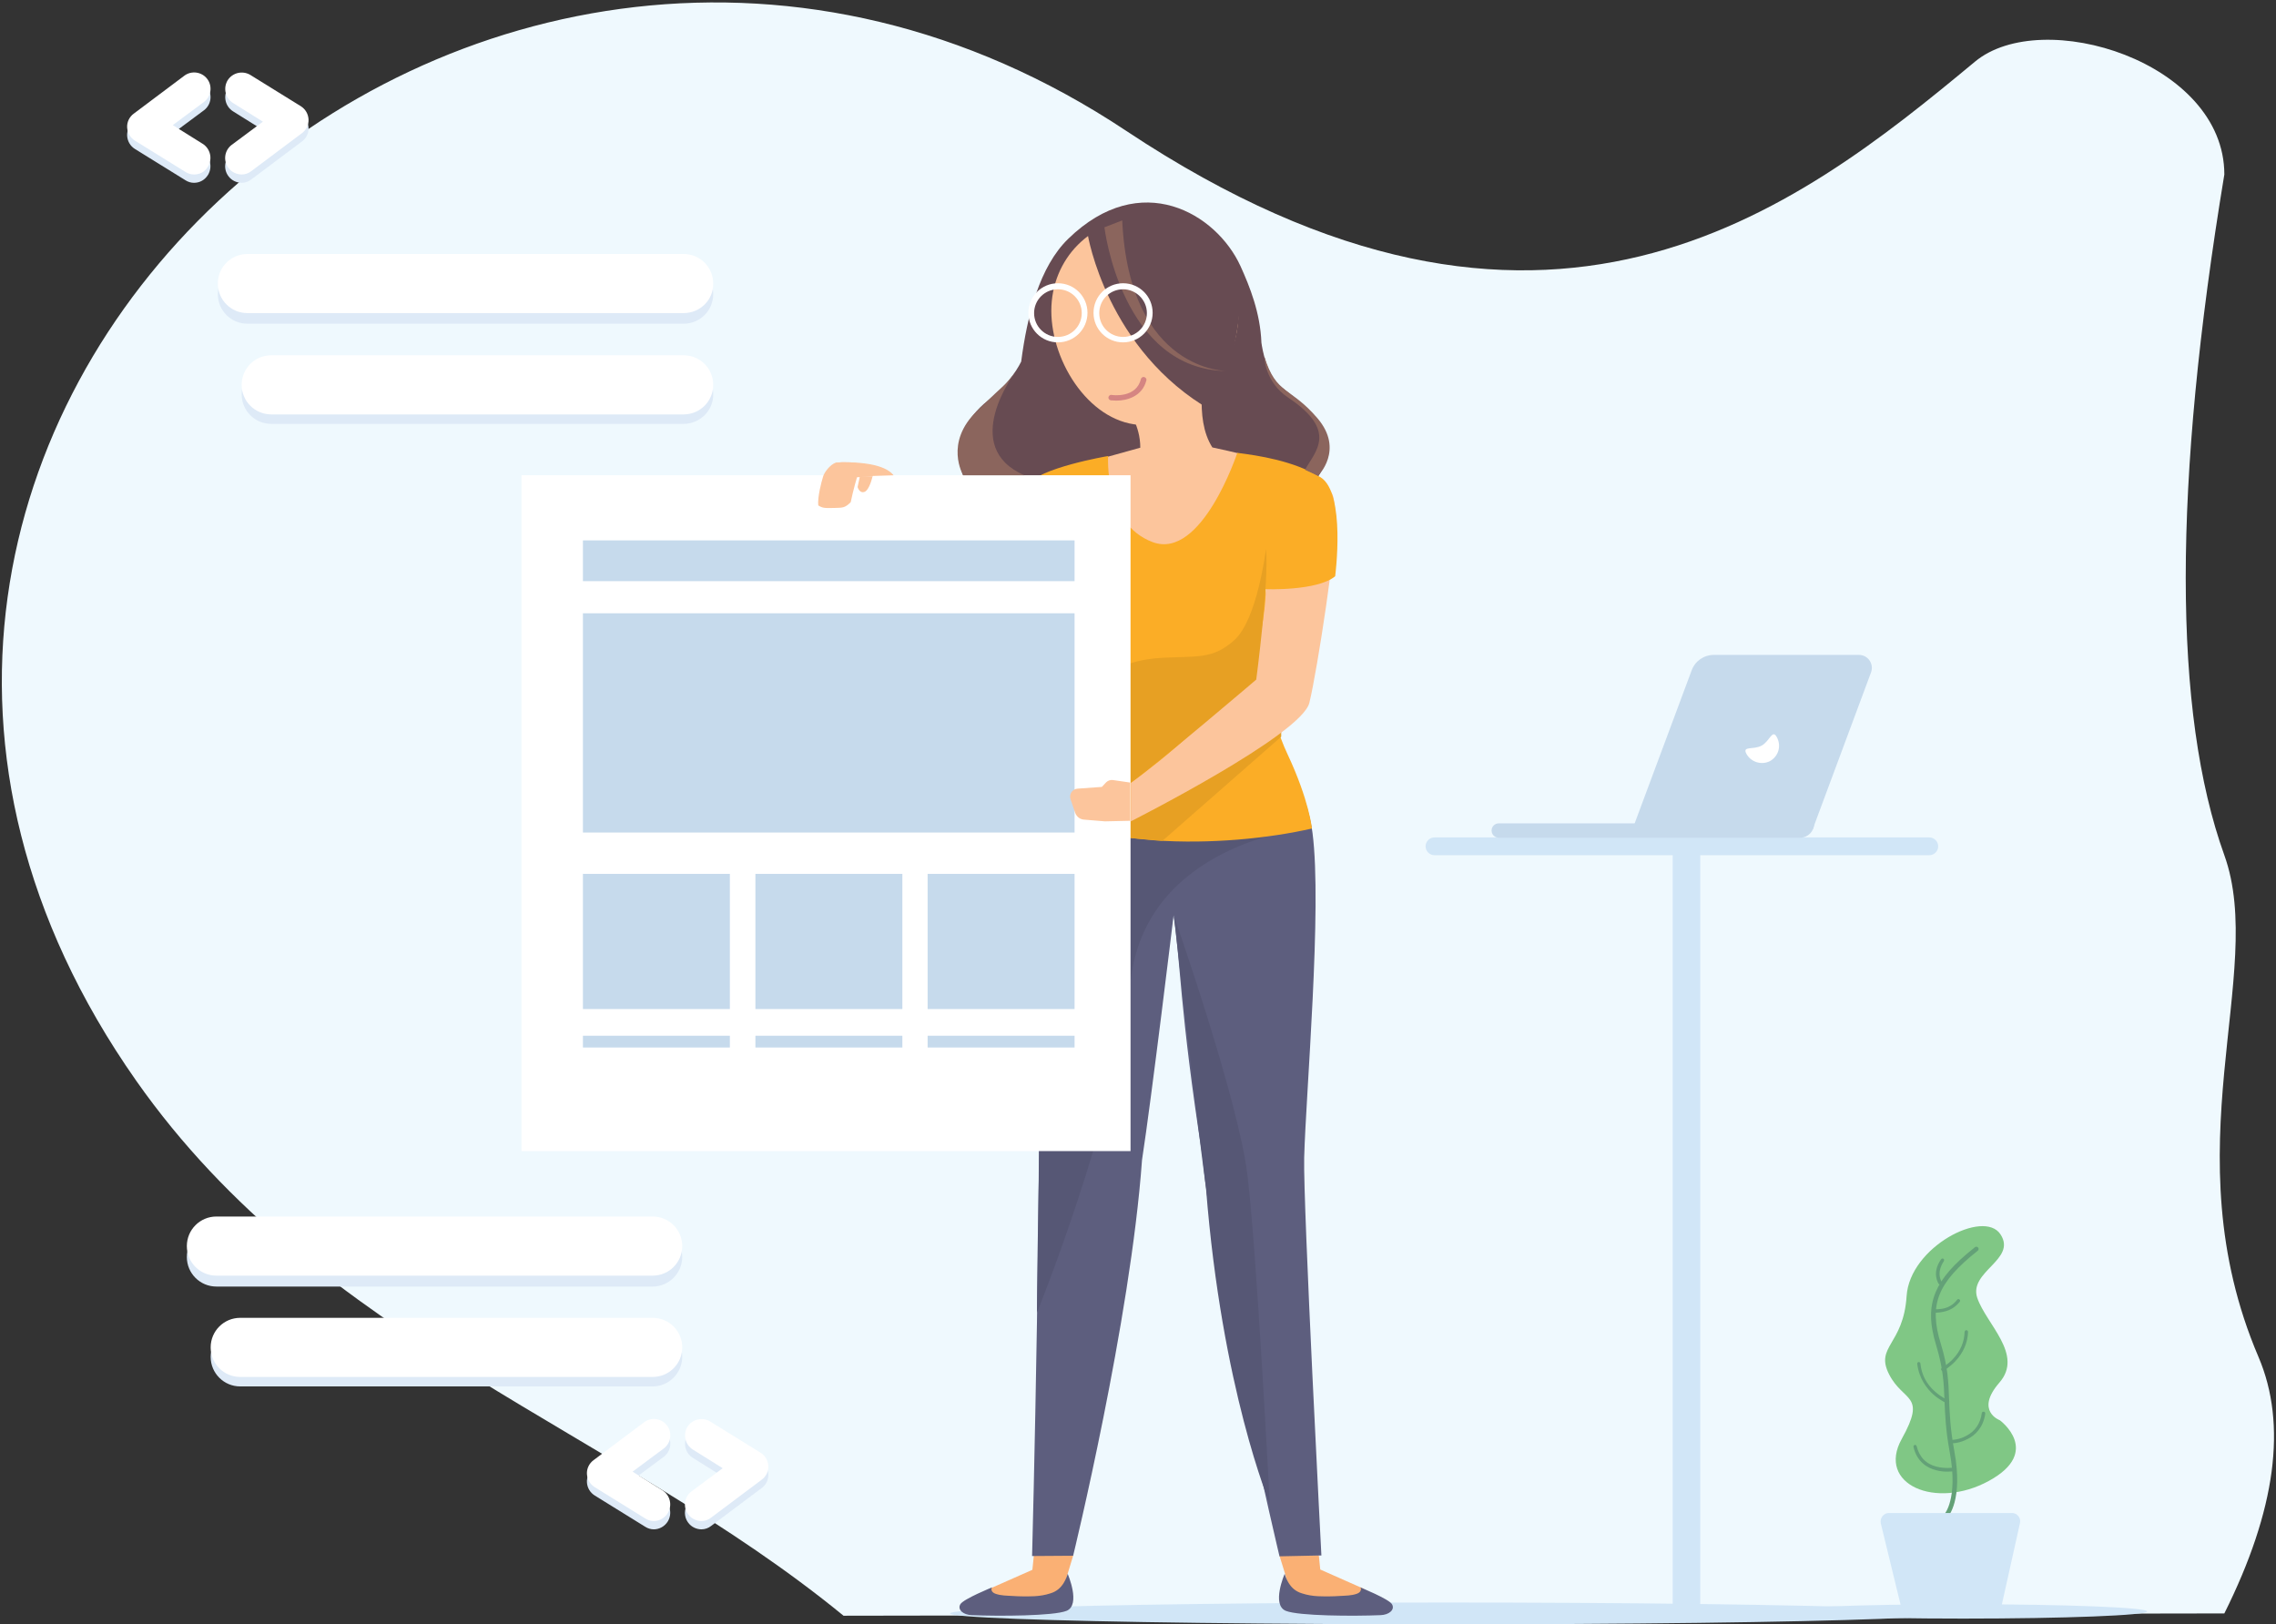 <?xml version="1.0" encoding="UTF-8"?>
<svg width="793px" height="566px" viewBox="0 0 793 566" version="1.1" xmlns="http://www.w3.org/2000/svg" xmlns:xlink="http://www.w3.org/1999/xlink">
    <rect x="0" y="0" width="793" height="566" fill="#333333" stroke="none"/>
    <!-- Generator: Sketch 53 (72520) - https://sketchapp.com -->
    <title>ui-pack-2-light</title>
    <desc>Created with Sketch.</desc>
    <g id="Page-1" stroke="none" stroke-width="1" fill="none" fill-rule="evenodd">
        <g id="ui-pack-2-light" fill-rule="nonzero">
            <path d="M293.9,563 C215.2,498.5 111.3,467.6 47.4,376.5 C-111.6,149.8 167.8,-103.7 392.4,45.6 C538.1,142.4 625.7,73.3 688.1,21.5 C711.5,2 775,21.5 775,60.8 C757.067,169.107 757.067,248.174 775,298 C789.83,339.204 756.06,400.623 786.9,472.83 C796.953,496.368 792.987,526.158 775,562.2 L293.9,563 Z" id="Path" fill="#EFF9FE"></path>
            <ellipse id="Oval" fill="#D1E6F7" cx="504.7" cy="562.2" rx="173.7" ry="3.8"></ellipse>
            <path d="M459.5,541.9 L460,546.9 L474,553.1 L475,553.6 C476,554.3 475.6,555.9 474.3,556 L458.5,557.2 C453.4,557.6 448.8,554 447.9,548.9 L447.9,548.9 L445.8,542.1 L459.5,541.9 Z" id="Path" fill="#FAB074"></path>
            <path d="M473.9,553.1 C473.9,553.1 484,557.2 485,559 C486.1,560.9 484,562.7 481,562.8 C471.6,563.2 452.5,563.1 448,561.3 C442.9,559.2 447.6,548.4 447.6,548.4 C447.9,549.5 448.4,550.6 449,551.6 C450.1,553.4 451.6,554.6 453.6,555.2 C455.4,555.8 457.3,556.1 459.1,556.2 C461.8,556.3 464.4,556.3 467.1,556.1 C468.9,556 470.8,556 472.6,555.4 C473.2,555.2 474,554.8 474.1,554.1 C474.3,553.7 474.2,553.4 473.9,553.1 Z" id="Path" fill="#5D5E7E"></path>
            <path d="M360.2,542.1 L359.7,547 L345.7,553.2 L344.7,553.7 C343.7,554.4 344.1,556 345.4,556.1 L361.2,557.3 C366.3,557.7 370.9,554.1 371.8,549 L371.8,549 L373.9,542.1 L360.2,542.1 Z" id="Path" fill="#FAB074"></path>
            <path d="M345.7,553.1 C345.7,553.1 335.6,557.2 334.6,559 C333.5,560.9 335.6,562.7 338.6,562.8 C348,563.2 367.1,563.1 371.6,561.3 C376.7,559.2 372,548.4 372,548.4 C371.7,549.5 371.2,550.6 370.6,551.6 C369.5,553.4 368,554.6 366,555.2 C364.2,555.8 362.3,556.1 360.5,556.2 C357.8,556.3 355.2,556.3 352.5,556.1 C350.7,556 348.8,556 347,555.4 C346.4,555.2 345.6,554.8 345.5,554.1 C345.3,553.7 345.5,553.4 345.7,553.1 Z" id="Path" fill="#5D5E7E"></path>
            <path d="M361.4,335.8 C363.5,395 359.6,542.2 359.6,542.2 L373.9,542.1 C373.9,542.1 393.9,460.2 397.9,404.2 C401.2,382.9 408.9,319 408.9,319 C411.2,333.2 411,352.2 419,403.2 C422.8,445.5 445.8,542.3 445.8,542.3 L460.4,542 C460.4,542 454,419.6 454.4,403.4 C455,380.7 460.7,316.3 457.3,290.2 C455.9,279.6 450.7,269.3 449.8,266.2 C449.8,266.2 430.3,265.7 403.8,266.8 C395.9,267.1 374.6,266.8 374.6,266.8 C374.6,266.8 359.6,283.3 361.4,335.8 Z" id="Path" fill="#5D5E7E"></path>
            <path d="M454.5,288.7 C454.5,288.7 399.1,294.1 393.9,342.1 C388.7,390.1 361.3,457.4 361.3,457.4 C361.3,457.4 362,327.2 368.2,308.6 C374.4,290.1 393.9,292 393.9,292 C393.9,292 435.4,292.3 454.5,288.7 Z" id="Path" fill="#565775"></path>
            <path d="M672.2,298 L499.8,298 C498.1,298 496.7,296.6 496.7,294.9 L496.7,294.9 C496.7,293.2 498.1,291.8 499.8,291.8 L672.2,291.8 C673.9,291.8 675.3,293.2 675.3,294.9 L675.3,294.9 C675.3,296.6 673.9,298 672.2,298 Z" id="Path" fill="#D1E6F7"></path>
            <rect id="Rectangle" fill="#D1E6F7" x="582.8" y="291.9" width="9.6" height="269.7"></rect>
            <path d="M631.6,288.9 L568.8,288.9 L589.4,233.6 C590.6,230.3 593.7,228.2 597.2,228.2 L647.7,228.2 C650.8,228.2 653,231.3 651.9,234.3 L631.6,288.9 Z" id="Path" fill="#C6DAEC"></path>
            <path d="M627.2,291.9 L522.2,291.9 C520.8,291.9 519.7,290.8 519.7,289.4 L519.7,289.4 C519.7,288 520.8,286.9 522.2,286.9 L632.1,286.9 L632.1,286.9 C632.1,289.7 629.9,291.9 627.2,291.9 Z" id="Path" fill="#C6DAEC"></path>
            <path d="M608.5,262.7 C606.9,259.8 610.9,261.4 613.8,259.8 C616.7,258.2 617.5,253.9 619.1,256.9 C620.7,259.9 619.7,263.5 616.7,265.2 C613.8,266.7 610.1,265.6 608.5,262.7 Z" id="Path" fill="#FFFFFF"></path>
            <path d="M445.9,134.4 C441.3,130.5 439.8,121.6 439.5,119.4 C439.1,109 435.5,100 432.2,92.7 C423.8,74.4 397.5,58.6 372.2,83.2 C362.2,92.9 357.9,109.9 355.8,126 C353.9,129.8 350.4,134.7 344.2,139.6 C328,152.2 334.1,172.1 345.1,175.8 C350.4,177.6 358.4,178.2 362.6,177.5 C372.6,175.7 384.3,174.1 396.7,165.7 L415,168.8 C415,168.8 448.1,180.5 458,167.9 C470.5,151.7 451.2,138.9 445.9,134.4 Z" id="Path" fill="#674B52"></path>
            <path d="M438.7,228 C438.7,228 442.5,250 448.6,262.8 C456.2,279 457.1,288.7 457.1,288.7 C442.2,292.1 421.9,294.2 402.1,292.8 C398.4,292.5 394.8,292.1 391.3,291.7 C391.3,281.5 391.3,271.2 391.3,261 L438.7,228 Z" id="Path" fill="#FBAD26"></path>
            <polygon id="Path" fill="#E7A023" points="446.4 256.7 405 293 393.9 292 393.9 285.2 446.4 253.6"></polygon>
            <path d="M465.3,179.7 C464.5,171.9 465.3,173 460.9,168 C456.4,163 422.4,155.9 422.4,155.9 L422.4,155.9 C419.1,150.7 418.5,144.1 418.7,137.7 L393,142.9 C393,142.9 397.3,148.1 397.3,156 L362.4,165.7 C362.4,165.7 346.9,199.1 344.6,213.6 C342.4,228.1 311.4,165.7 311.4,165.7 C311.4,165.7 304.7,158.9 297.5,167.2 C297.5,167.2 329,255.3 343,255.9 C357,256.5 380.4,195.8 382.3,188.5 C386.1,194.1 394.4,200.6 403.7,200.8 C411.7,201 420.3,198.6 428.8,193.4 L441.5,183.5 C441.5,183.5 443.7,216.2 433.5,234.1 C423.3,252 394,272.8 394,272.8 L394,286.2 C394,286.2 453.5,256.1 456.2,244.9 C459,233.6 466,187.5 465.3,179.7 Z" id="Path" fill="#FCC59C"></path>
            <path d="M374.5,253.6 C376,233.1 370.4,230.2 368.5,223.9 C366.6,217.6 369.6,211.2 369.6,211.2 C365.1,211.8 348.1,210.9 345.2,205.6 C346.8,198.3 354.7,175.1 358.1,169.1 C361.4,163.1 386.1,158.9 386.1,158.9 C386.1,158.9 384.5,182.5 401.6,188.9 C418.7,195.3 431.1,157.8 431.1,157.8 C438.2,158.7 450.7,160.5 460.1,166.3 C469,171.8 465.2,200.8 465.2,200.8 C458.9,206 441,205.3 441,205.3 C441,205.3 441.4,214 436.4,233.9 C432.5,238 423.8,247.1 416.9,253.6 L374.5,253.6 Z" id="Path" fill="#FBAD26"></path>
            <path d="M441.1,191.2 C441.1,191.2 438.1,216 430,223.1 C422.7,229.7 417.2,228.6 405.1,229.2 C397.4,229.6 393.2,231.4 393.2,231.4 L392.8,266.8 C392.8,266.8 391.6,272.7 393.1,273.4 C403.9,265.7 437.7,236.8 437.7,236.8 C437.7,236.8 442.2,202.9 441.1,191.2 Z" id="Path" fill="#E7A023"></path>
            <path d="M431.5,109.1 C431.5,127.3 416.7,148.1 398.5,148.1 C380.3,148.1 366.3,126.6 366.3,108.3 C366.3,90 380.3,76 398.5,76 C416.7,76 431.5,90.9 431.5,109.1 Z" id="Path" fill="#FCC59C"></path>
            <path d="M379,81.8 C379,81.8 385.6,122.2 422.2,143.1 C422.2,143.1 430.8,127.6 432.2,104.6 C434,74.3 383.2,52.1 364.7,98.6 C364.7,98.5 371.1,86.6 379,81.8 Z" id="Path" fill="#674B52"></path>
            <path d="M368.6,119.3 C362.9,119.3 358.3,114.7 358.3,109 C358.3,103.3 362.9,98.7 368.6,98.7 C374.3,98.7 378.9,103.3 378.9,109 C378.9,114.7 374.3,119.3 368.6,119.3 Z M368.6,100.8 C364,100.8 360.3,104.5 360.3,109.1 C360.3,113.7 364,117.4 368.6,117.4 C373.2,117.4 376.9,113.7 376.9,109.1 C376.9,104.5 373.2,100.8 368.6,100.8 Z" id="Shape" fill="#FFFFFF"></path>
            <path d="M389,139.6 C388.3,139.6 387.6,139.5 387,139.5 C386.5,139.4 386.1,138.9 386.2,138.4 C386.3,137.9 386.8,137.5 387.3,137.6 C387.6,137.7 395.9,138.8 397.5,132.1 C397.6,131.6 398.2,131.2 398.7,131.4 C399.2,131.5 399.6,132.1 399.4,132.6 C398,138.1 392.7,139.6 389,139.6 Z" id="Path" fill="#D58582"></path>
            <rect id="Rectangle" fill="#FFFFFF" x="181.7" y="165.6" width="212.2" height="235.5"></rect>
            <rect id="Rectangle" fill="#C6DAEC" x="203.1" y="213.7" width="171.3" height="76.4"></rect>
            <rect id="Rectangle" fill="#C6DAEC" x="203.1" y="304.5" width="51.2" height="47.1"></rect>
            <rect id="Rectangle" fill="#C6DAEC" x="263.2" y="304.5" width="51.2" height="47.1"></rect>
            <rect id="Rectangle" fill="#C6DAEC" x="323.2" y="304.5" width="51.2" height="47.1"></rect>
            <g id="Group" transform="translate(203, 360)" fill="#C6DAEC">
                <rect id="Rectangle" x="0.1" y="0.9" width="51.2" height="4.1"></rect>
                <rect id="Rectangle" x="60.2" y="0.9" width="51.2" height="4.1"></rect>
                <rect id="Rectangle" x="120.2" y="0.9" width="51.2" height="4.1"></rect>
            </g>
            <rect id="Rectangle" fill="#C6DAEC" x="203.1" y="188.3" width="171.3" height="14.2"></rect>
            <ellipse id="Oval" fill="#D1E6F7" cx="684" cy="561.5" rx="64.1" ry="2.5"></ellipse>
            <path d="M696.8,494.9 C696.8,494.9 711.6,505.8 693,516 C674.4,526.2 653.8,517.2 662.6,501.4 C671.4,485.6 663.2,488.7 658.2,478.9 C653.2,469.1 663.2,468.7 664.3,451.6 C665.4,434.5 691.2,421.2 697,430.1 C702.8,438.9 685.9,443 688.9,452.2 C692,461.4 705.2,472 696.6,481.8 C688,491.7 696.8,494.9 696.8,494.9 Z" id="Path" fill="#80C785"></path>
            <path d="M677.9,529 C677.7,529 677.5,528.9 677.4,528.8 C677.1,528.5 677.1,528 677.4,527.7 C677.4,527.7 678.7,526.3 679.5,523 C680.3,519.9 680.9,514.4 679.3,505.9 C677.9,498.3 677.7,492.8 677.5,488 C677.3,482 677,476.7 674.6,468.8 C672.3,461.3 672.2,455.6 674.4,450.3 C676.5,445.3 680.5,440.6 688.1,434.6 C688.4,434.3 688.9,434.4 689.2,434.7 C689.5,435 689.4,435.5 689.1,435.8 C675,447 672,454.6 676.2,468.2 C678.7,476.3 678.9,481.6 679.1,487.8 C679.3,492.5 679.5,497.9 680.9,505.5 C684.1,522.7 678.8,528.5 678.5,528.7 C678.3,528.9 678.1,529 677.9,529 Z" id="Path" fill="#63A177"></path>
            <path d="M676,447.6 C675.8,447.6 675.6,447.5 675.5,447.4 C675.5,447.4 674.8,446.4 674.6,444.9 C674.4,443.5 674.5,441.4 676.3,438.8 C676.5,438.5 676.8,438.5 677.1,438.6 C677.4,438.8 677.4,439.1 677.3,439.4 C674.5,443.6 676.4,446.5 676.5,446.6 C676.7,446.9 676.6,447.2 676.4,447.4 C676.2,447.5 676.1,447.6 676,447.6 Z" id="Path" fill="#63A177"></path>
            <path d="M676.9,477.7 C676.7,477.7 676.5,477.6 676.4,477.4 C676.2,477.1 676.4,476.8 676.6,476.6 C676.6,476.6 678.6,475.5 680.5,473.5 C683.1,470.7 684.4,467.6 684.5,464.1 C684.5,463.8 684.8,463.5 685.1,463.5 C685.4,463.5 685.7,463.8 685.7,464.1 C685.6,467.8 684.1,471.3 681.3,474.3 C679.2,476.5 677.2,477.6 677.1,477.7 C677.1,477.7 677,477.7 676.9,477.7 Z" id="Path" fill="#63A177"></path>
            <path d="M674.7,457.4 C674.2,457.4 673.9,457.4 673.8,457.4 C673.5,457.4 673.2,457.1 673.3,456.7 C673.3,456.4 673.6,456.1 674,456.2 L674,456.2 C674,456.2 675.3,456.3 676.9,456 C679,455.6 680.7,454.5 681.9,452.9 C682.1,452.6 682.5,452.6 682.7,452.8 C683,453 683,453.4 682.8,453.6 C681.4,455.4 679.5,456.6 677.1,457.1 C676.1,457.3 675.3,457.4 674.7,457.4 Z" id="Path" fill="#63A177"></path>
            <path d="M678.6,489 C678.5,489 678.5,489 678.4,489 C678.3,489 676,488 673.6,485.9 C671.4,483.9 668.6,480.4 668,475.2 C668,474.9 668.2,474.6 668.5,474.6 C668.8,474.6 669.1,474.8 669.1,475.1 C669.5,479 671.2,482.3 674.3,485 C676.6,487 678.7,487.9 678.8,487.9 C679.1,488 679.3,488.4 679.1,488.7 C679,488.8 678.8,489 678.6,489 Z" id="Path" fill="#63A177"></path>
            <path d="M680.5,502.9 C680.2,502.9 679.9,502.7 679.9,502.3 C679.9,502 680.1,501.7 680.5,501.7 C680.5,501.7 682.8,501.6 685.1,500.3 C688.2,498.7 690,496 690.5,492.4 C690.5,492.1 690.8,491.9 691.2,491.9 C691.5,491.9 691.7,492.2 691.7,492.6 C691,497.6 688,500.2 685.6,501.4 C683,502.8 680.7,502.9 680.5,502.9 C680.6,502.9 680.5,502.9 680.5,502.9 Z" id="Path" fill="#63A177"></path>
            <path d="M678.5,512.8 C677.4,512.8 676,512.7 674.6,512.3 C671.7,511.6 667.9,509.5 666.7,504.2 C666.6,503.9 666.8,503.6 667.1,503.5 C667.4,503.4 667.7,503.6 667.8,503.9 C668.7,507.7 671.1,510.2 674.9,511.1 C677.8,511.8 680.4,511.4 680.5,511.4 C680.8,511.3 681.1,511.6 681.2,511.9 C681.3,512.2 681,512.5 680.7,512.6 C680.6,512.7 679.7,512.8 678.5,512.8 Z" id="Path" fill="#63A177"></path>
            <path d="M658.1,527.2 L701,527.2 C702.8,527.2 704.2,528.9 703.8,530.7 L697.3,559.9 C697,561.2 695.8,562.2 694.5,562.2 L665.2,562.2 C663.9,562.2 662.7,561.3 662.4,560 L655.3,530.8 C654.9,529 656.3,527.2 658.1,527.2 Z" id="Path" fill="#D1E6F7"></path>
            <g id="Group" transform="translate(44, 25)">
                <path d="M194.2,122.7 L50.5,122.7 C44.8,122.7 40.2,118.1 40.2,112.4 C40.2,106.7 44.8,102.1 50.5,102.1 L194.2,102.1 C199.9,102.1 204.5,106.7 204.5,112.4 C204.6,118 199.9,122.7 194.2,122.7 Z" id="Path" fill="#DEEAF7"></path>
                <path d="M194.2,87.8 L42.2,87.8 C36.5,87.8 31.9,83.2 31.9,77.5 C31.9,71.8 36.5,67.2 42.2,67.2 L194.2,67.2 C199.9,67.2 204.5,71.8 204.5,77.5 C204.5,83.2 199.9,87.8 194.2,87.8 Z" id="Path" fill="#DEEAF7"></path>
                <path d="M194.2,84.1 L42.2,84.1 C36.5,84.1 31.9,79.5 31.9,73.8 C31.9,68.1 36.5,63.5 42.2,63.5 L194.2,63.5 C199.9,63.5 204.5,68.1 204.5,73.8 C204.6,79.5 199.9,84.1 194.2,84.1 Z" id="Path" fill="#FFFFFF"></path>
                <path d="M194.2,119.4 L50.5,119.4 C44.8,119.4 40.2,114.8 40.2,109.1 C40.2,103.4 44.8,98.8 50.5,98.8 L194.2,98.8 C199.9,98.8 204.5,103.4 204.5,109.1 C204.5,114.8 199.9,119.4 194.2,119.4 Z" id="Path" fill="#FFFFFF"></path>
                <path d="M23.6,38.7 C22.6,38.7 21.5,38.4 20.6,37.8 L3,26.9 C1.4,25.9 0.4,24.2 0.3,22.3 C0.2,20.4 1.1,18.6 2.6,17.5 L20.2,4.3 C22.7,2.4 26.3,2.9 28.2,5.4 C30.1,7.9 29.6,11.5 27.1,13.4 L16.2,21.5 L26.6,28 C29.3,29.7 30.1,33.2 28.5,35.9 C27.4,37.7 25.6,38.7 23.6,38.7 Z" id="Path" fill="#DEEAF7"></path>
                <path d="M40.2,38.7 C38.5,38.7 36.7,37.9 35.6,36.4 C33.7,33.9 34.2,30.3 36.7,28.4 L47.6,20.3 L37.2,13.8 C34.5,12.1 33.7,8.6 35.3,5.9 C37,3.2 40.5,2.4 43.2,4 L60.8,14.9 C62.4,15.9 63.4,17.6 63.5,19.5 C63.6,21.4 62.7,23.2 61.2,24.3 L43.6,37.5 C42.6,38.3 41.4,38.7 40.2,38.7 Z" id="Path" fill="#DEEAF7"></path>
                <path d="M23.6,35.8 C22.6,35.8 21.5,35.5 20.6,34.9 L3,24 C1.4,23 0.4,21.3 0.3,19.4 C0.2,17.5 1.1,15.7 2.6,14.6 L20.2,1.4 C22.7,-0.5 26.3,0 28.2,2.5 C30.1,5 29.6,8.6 27.1,10.5 L16.2,18.6 L26.6,25.1 C29.3,26.8 30.1,30.3 28.5,33 C27.4,34.9 25.6,35.8 23.6,35.8 Z" id="Path" fill="#FFFFFF"></path>
                <path d="M40.2,35.8 C38.5,35.8 36.7,35 35.6,33.5 C33.7,31 34.2,27.4 36.7,25.5 L47.6,17.4 L37.2,10.9 C34.5,9.2 33.7,5.7 35.3,3 C37,0.3 40.5,-0.5 43.2,1.1 L60.8,12 C62.4,13 63.4,14.7 63.5,16.6 C63.6,18.5 62.7,20.3 61.2,21.4 L43.6,34.6 C42.6,35.4 41.4,35.8 40.2,35.8 Z" id="Path" fill="#FFFFFF"></path>
                <path d="M183.4,458.1 L39.7,458.1 C34,458.1 29.4,453.5 29.4,447.8 C29.4,442.1 34,437.5 39.7,437.5 L183.4,437.5 C189.1,437.5 193.7,442.1 193.7,447.8 C193.7,453.4 189.1,458.1 183.4,458.1 Z" id="Path" fill="#DEEAF7"></path>
                <path d="M183.4,423.3 L31.4,423.3 C25.7,423.3 21.1,418.7 21.1,413 C21.1,407.3 25.7,402.7 31.4,402.7 L183.4,402.7 C189.1,402.7 193.7,407.3 193.7,413 C193.7,418.6 189.1,423.3 183.4,423.3 Z" id="Path" fill="#DEEAF7"></path>
                <path d="M183.4,419.5 L31.4,419.5 C25.7,419.5 21.1,414.9 21.1,409.2 C21.1,403.5 25.7,398.9 31.4,398.9 L183.4,398.9 C189.1,398.9 193.7,403.5 193.7,409.2 C193.7,414.9 189.1,419.5 183.4,419.5 Z" id="Path" fill="#FFFFFF"></path>
                <path d="M183.4,454.8 L39.7,454.8 C34,454.8 29.4,450.2 29.4,444.5 C29.4,438.8 34,434.2 39.7,434.2 L183.4,434.2 C189.1,434.2 193.7,438.8 193.7,444.5 C193.7,450.2 189.1,454.8 183.4,454.8 Z" id="Path" fill="#FFFFFF"></path>
                <path d="M183.8,507.9 C182.8,507.9 181.7,507.6 180.8,507 L163.2,496.1 C161.6,495.1 160.6,493.4 160.5,491.5 C160.4,489.6 161.3,487.8 162.8,486.7 L180.4,473.5 C182.9,471.6 186.5,472.1 188.4,474.6 C190.3,477.1 189.8,480.7 187.3,482.6 L176.4,490.7 L186.8,497.2 C189.5,498.9 190.3,502.4 188.7,505.1 C187.6,506.9 185.7,507.9 183.8,507.9 Z" id="Path" fill="#DEEAF7"></path>
                <path d="M200.4,507.9 C198.7,507.9 196.9,507.1 195.8,505.6 C193.9,503.1 194.4,499.5 196.9,497.6 L207.8,489.5 L197.4,483 C194.7,481.3 193.9,477.8 195.5,475.1 C197.2,472.4 200.7,471.6 203.4,473.2 L221,484.1 C222.6,485.1 223.6,486.8 223.7,488.7 C223.8,490.6 222.9,492.4 221.4,493.5 L203.8,506.7 C202.8,507.5 201.6,507.9 200.4,507.9 Z" id="Path" fill="#DEEAF7"></path>
                <path d="M183.8,505 C182.8,505 181.7,504.7 180.8,504.1 L163.2,493.2 C161.6,492.2 160.6,490.5 160.5,488.6 C160.4,486.7 161.3,484.9 162.8,483.8 L180.4,470.6 C182.9,468.7 186.5,469.2 188.4,471.7 C190.3,474.2 189.8,477.8 187.3,479.7 L176.4,487.8 L186.8,494.3 C189.5,496 190.3,499.5 188.7,502.2 C187.6,504 185.7,505 183.8,505 Z" id="Path" fill="#FFFFFF"></path>
                <path d="M200.4,505 C198.7,505 196.9,504.2 195.8,502.7 C193.9,500.2 194.4,496.6 196.9,494.7 L207.8,486.6 L197.4,480.1 C194.7,478.4 193.9,474.9 195.5,472.2 C197.2,469.5 200.7,468.7 203.4,470.3 L221,481.2 C222.6,482.2 223.6,483.9 223.7,485.8 C223.8,487.7 222.9,489.5 221.4,490.6 L203.8,503.8 C202.8,504.6 201.6,505 200.4,505 Z" id="Path" fill="#FFFFFF"></path>
            </g>
            <path d="M291.1,161.2 C291.1,161.2 307,160 311.3,165.6 L299.6,166 L291.1,161.2 Z" id="Path" fill="#FCC59C"></path>
            <path d="M286.8,166 C287.2,164.6 289.2,161.9 291.2,161.2 C294,160.9 297.6,161 299.9,161.7 C304.5,163.1 304.1,166 304.1,166 L298.6,166.3 C298.6,166.3 297.3,170.6 296.4,175 C294.3,177.1 293.5,176.9 290.6,177 C287.1,177.1 286.5,177 285.1,176.1 C284.8,173.2 286.2,167.9 286.8,166 Z" id="Path" fill="#FCC59C"></path>
            <path d="M299.6,166 L298.8,169.7 C298.8,169.7 299.4,172 301.2,171.4 C303,170.7 304,166 304,166 L299.6,166 Z" id="Path" fill="#FCC59C"></path>
            <path d="M393.9,272.7 L387.7,271.8 C386.9,271.7 386,272 385.4,272.6 L383.9,274.2 L375.5,274.8 C373.6,274.9 372.4,276.8 373,278.5 L374.6,283.2 C375.1,284.6 376.3,285.5 377.7,285.6 L385,286.2 L393.8,286 L393.8,272.7 L393.9,272.7 Z" id="Path" fill="#FCC59C"></path>
            <path d="M440.5,124.2 C440.5,124.2 440.5,133 448.9,138.6 C466.4,150.3 458.1,157.4 454.7,163.7 L459.2,165.8 C459.2,165.8 468.5,156.8 459,145.7 C449.5,134.6 444.7,137.7 440.5,124.2 Z" id="Path" fill="#8B655D"></path>
            <path d="M353.6,129.9 C353.6,129.9 334.1,155.7 356.9,165.6 L335.6,165.6 C335.6,165.6 328.8,154.3 340.5,143.1 C352.1,131.8 349.4,135.2 353.6,129.9 Z" id="Path" fill="#8B655D"></path>
            <path d="M409,319.1 C409,319.1 431.3,382.5 434.6,409.2 C437.9,435.9 442.4,523.9 442.4,523.9 C442.4,523.9 425.7,484.1 420.2,414.1 C416.4,385.8 409,319.1 409,319.1 Z" id="Path" fill="#565775"></path>
            <path d="M384.8,79.2 C384.8,79.2 390.7,129.1 427.7,129.3 C427.7,129.3 393.5,129.8 391,76.8 L384.8,79.2 Z" id="Path" fill="#8B655D"></path>
            <path d="M391.3,119.3 C385.6,119.3 381,114.7 381,109 C381,103.3 385.6,98.7 391.3,98.7 C397,98.7 401.6,103.3 401.6,109 C401.6,114.7 397,119.3 391.3,119.3 Z M391.3,100.8 C386.7,100.8 383,104.5 383,109.1 C383,113.7 386.7,117.4 391.3,117.4 C395.9,117.4 399.6,113.7 399.6,109.1 C399.6,104.5 395.8,100.8 391.3,100.8 Z" id="Shape" fill="#FFFFFF"></path>
        </g>
    </g>
</svg>